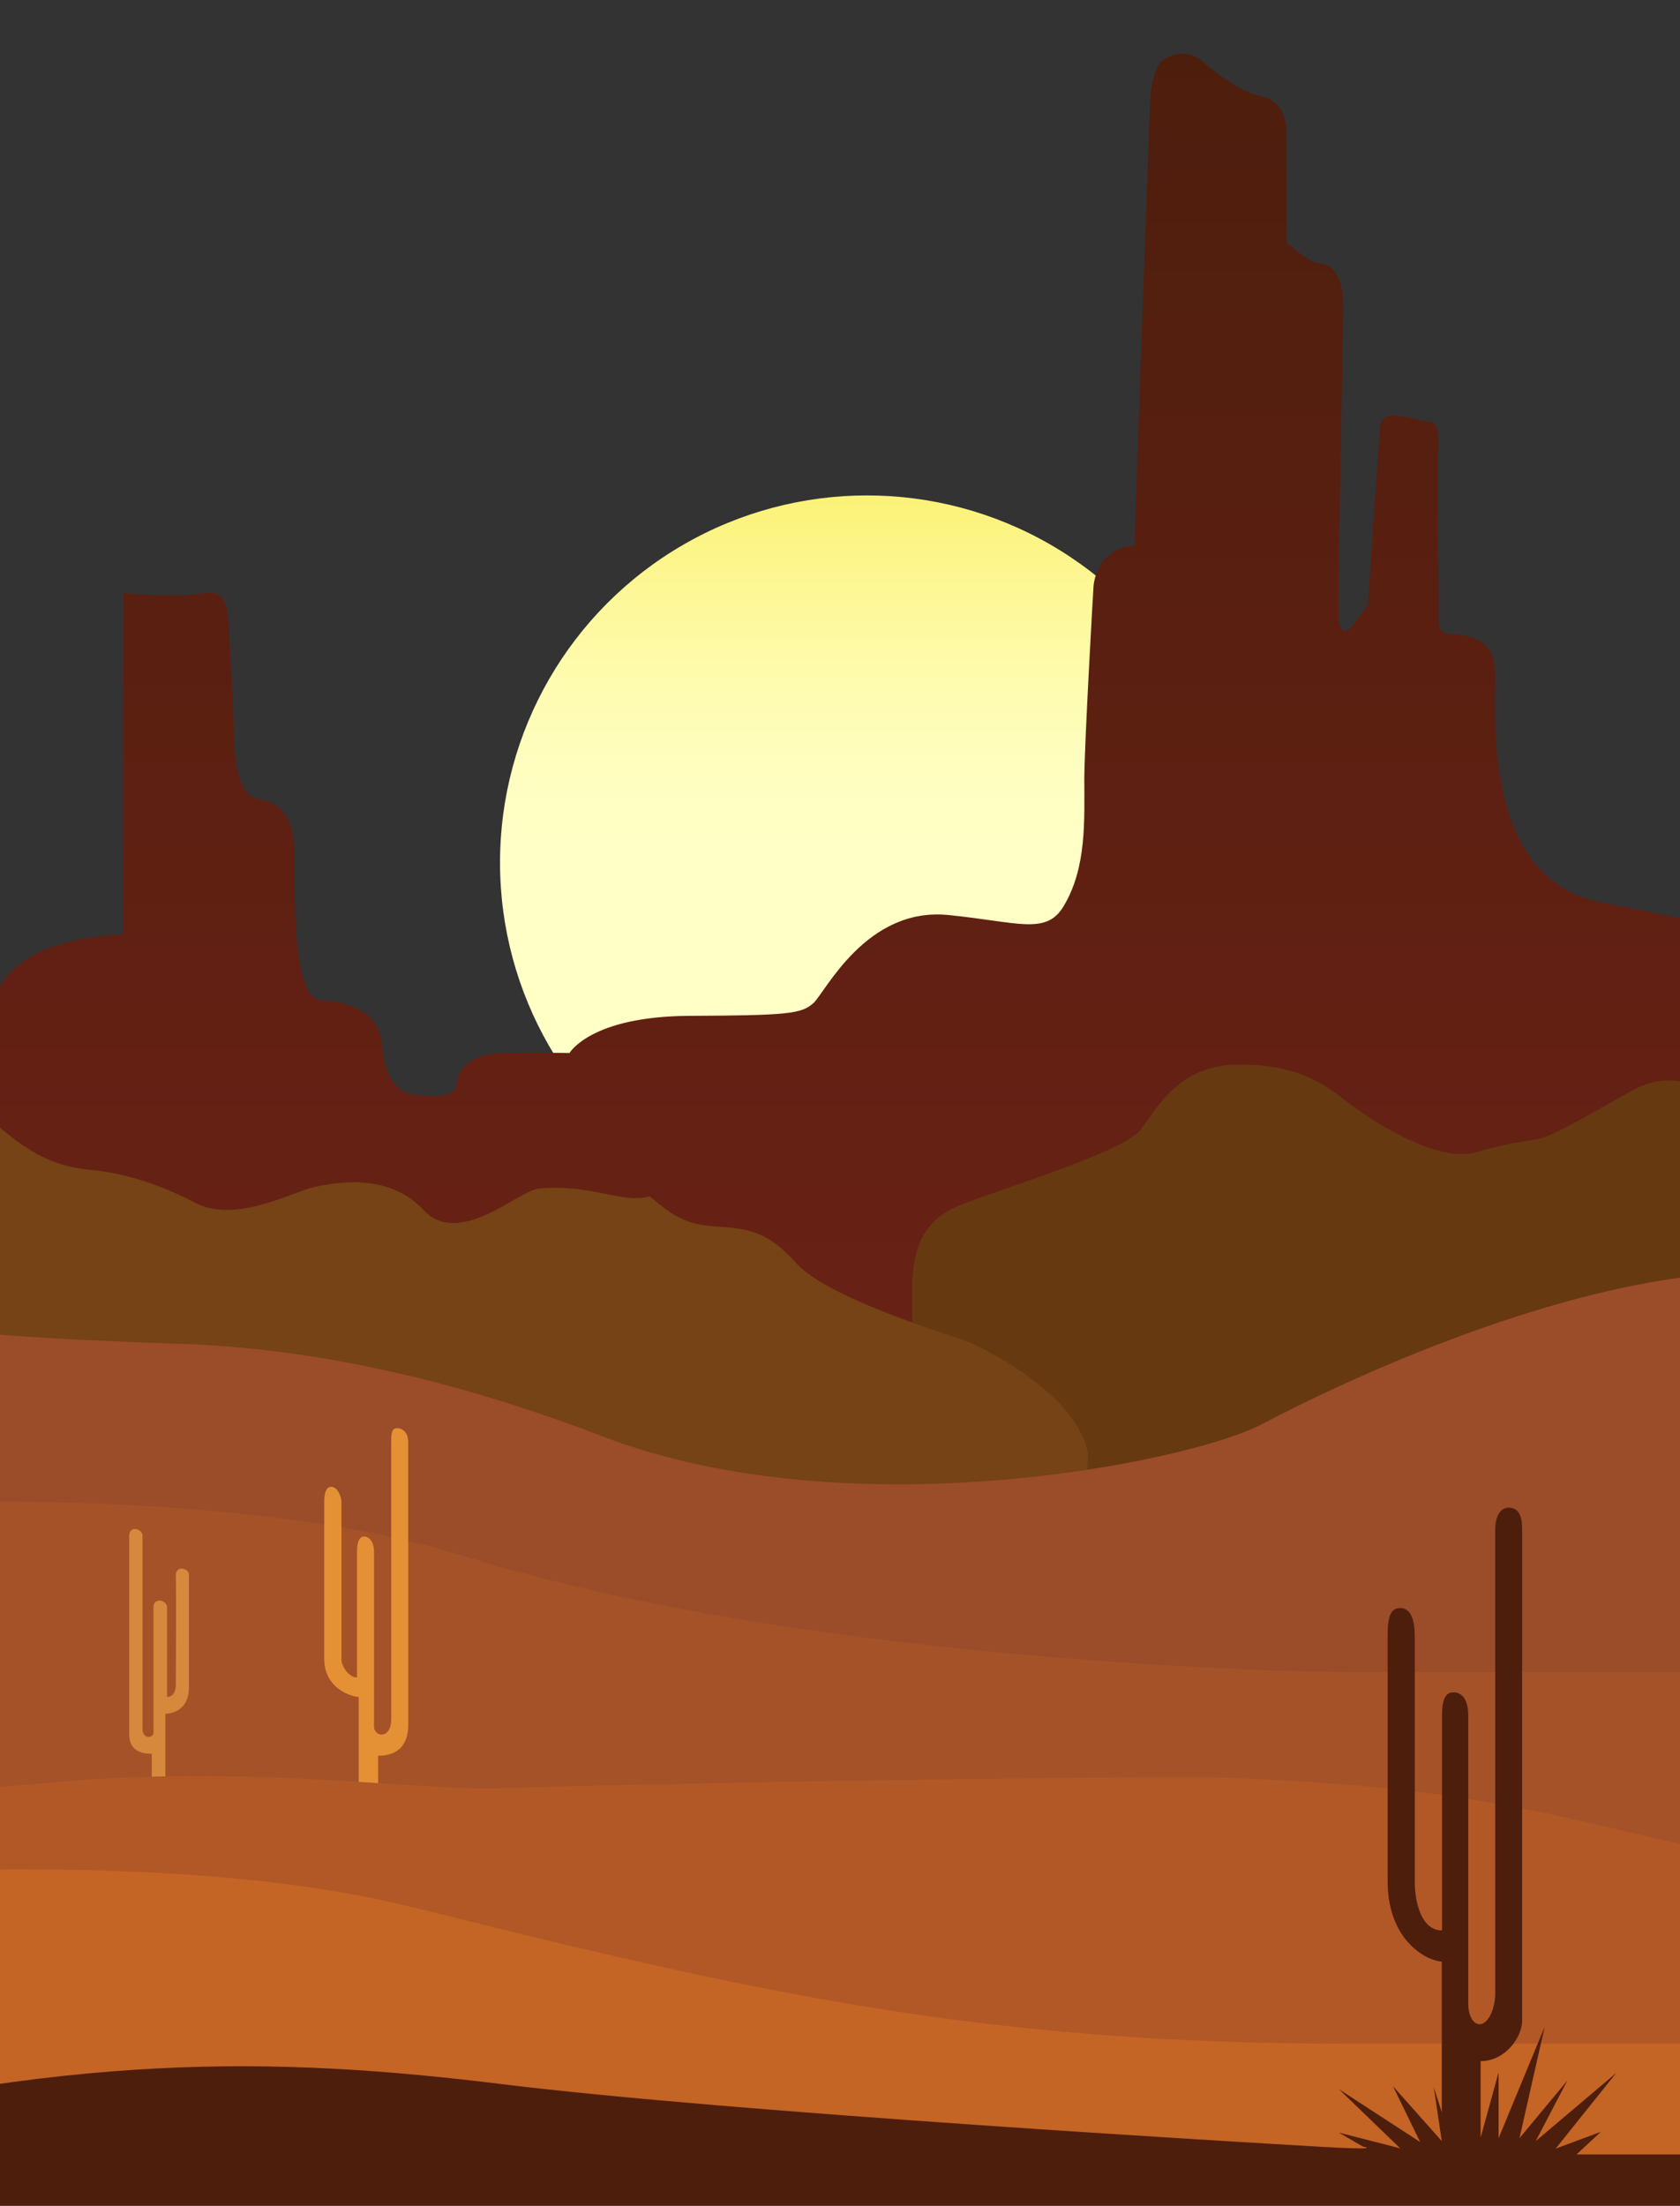 <?xml version="1.0" encoding="utf-8"?>
<!-- Generator: Adobe Illustrator 22.1.0, SVG Export Plug-In . SVG Version: 6.00 Build 0)  -->
<svg version="1.1" id="Layer_1" xmlns="http://www.w3.org/2000/svg" xmlns:xlink="http://www.w3.org/1999/xlink" x="0px" y="0px"
	 viewBox="0 0 691.8 907.8" style="enable-background:new 0 0 691.8 907.8;" xml:space="preserve">
<rect x="0" y="0" width="691.8" height="907.8" fill="#333333" stroke="none"/>
<style type="text/css">
	.st0{fill:url(#SVGID_1_);}
	.st1{fill:url(#mountain_1_);}
	.st2{fill:#663910;}
	.st3{fill:#754315;}
	.st4{fill:#9B4C29;}
	.st5{fill:#A55228;}
	.st6{fill:#E49135;}
	.st7{fill:#D6893C;}
	.st8{fill:#B25826;}
	.st9{fill:#C46425;}
	.st10{fill:#4E1E0D;}
</style>
<linearGradient id="SVGID_1_" gradientUnits="userSpaceOnUse" x1="356.959" y1="506.106" x2="356.959" y2="203.946">
	<stop  offset="0.521" style="stop-color:#FFFFC6"/>
	<stop  offset="0.617" style="stop-color:#FFFEC1"/>
	<stop  offset="0.737" style="stop-color:#FEFCB1"/>
	<stop  offset="0.869" style="stop-color:#FDF797"/>
	<stop  offset="1" style="stop-color:#FBF277"/>
</linearGradient>
<circle class="st0" cx="357" cy="355" r="151.1"/>
<linearGradient id="mountain_1_" gradientUnits="userSpaceOnUse" x1="292.538" y1="545.793" x2="292.538" y2="22">
	<stop  offset="8.439428e-03" style="stop-color:#682115"/>
	<stop  offset="1" style="stop-color:#4E1E0D"/>
</linearGradient>
<path id="mountain" class="st1" d="M-129.6,461.5c1.6-5.5,13.9-16.1,24.6-16.6c10.7-0.5,31.1,0.5,34.8-3.5c3.8-4,22,0,34.8,0
	s18.2,0,22.5,0s8.4-3.5,8-9.6c-0.9-16.7,0.5-44.3,55.7-47.3c0-22.1,0-140.3,0-140.3s23.4,1.8,32.7,0c10-2,10.2,6.5,10.7,14.1
	s2.1,36,2.1,44.3s1.6,25.1,9.9,26.2s15,6.5,15,22.4c0,15.8-0.8,59.5,10.7,60.4c16.9,1.3,24.6,7.3,25.7,20.1s6.4,18.6,14.5,19.1
	c8,0.5,15.3,1,15.8-4.8c0.5-5.8,6.2-12.3,18.5-12.6s28.1,0,28.1,0s8.6-15.1,49.3-15.3s46.3-0.8,51.2-5.3s21.7-39.6,55.5-36.2
	c28.5,2.8,40.2,8.4,47.4-3.5c9.7-16,8.6-35.7,8.6-53.1c0.2-16.3,3.5-74.2,3.8-78.7c0.3-4.5,3.8-16.3,16.9-16.6
	c0-7,6.2-177.6,6.4-183.1s1.6-14.3,5.6-17.1c4-2.8,10.7-3.5,15,0s14.7,12.8,24.9,15.1s10.7,10.6,10.7,17.9s0,39.2,0,42.3
	c3.2,2.8,9.4,8.3,13.7,8.6c4.3,0.3,9.6,4,9.6,17.4c0,13.3-2.4,126.5-1.9,129.3c0.5,2.8,1.6,7,5.1,3c3.5-4,7-9.3,7-9.3
	s4.6-70.9,5.1-73.4s1.3-4.8,6.7-4.3c5.4,0.5,11,2.5,14.2,2.5c2.4,1,3.5,4.5,2.9,12.3s0.5,65.9,0.1,68.7c0.1,3.8,0.4,5.8,4.4,6.3
	s18.8-0.3,19,15.8s-5.6,83,41.5,94.3c21.2,4.3,44.2,8,57.3,13.8c0,13.1,0,161.3,0,161.3h-844.4V461.5z"/>
<path id="_x37_th_right" class="st2" d="M375.6,526.6c1-6.8,0.7-22.8,19.3-30.4c18.6-7.6,68-22,75-31.5c7-9.5,16.1-26.6,40.3-26.6
	c24.2,0,35,8,43.8,14.8c8.8,6.8,36.8,26.2,53.9,21.3s20.3-4.2,26.6-5.7c6.3-1.5,30.1-15.6,37.1-19.4c7-3.8,18.6-8.7,35.4,2.3
	c16.8,11,28.7,11.4,28.7,11.4V620H375.6V526.6z"/>
<path id="_x36_th_left" class="st3" d="M-43.5,452.2c9.8-1.2,24.5-5.3,41.4,10s28.3,18.2,39.8,19.3c11.4,1.2,25.9,4.7,42.6,13.5
	s40.7-4.7,48.9-6.4c8.2-1.8,30.5-6.4,45.2,9.4s39.2-8.1,47.4-8.8c22.3-2.1,34,6.4,45.7,3.2c6.9,5.3,12.3,11.4,26.1,12.3
	s22.1,1.5,34.3,15.2c12.3,13.8,60.2,28.7,67.5,31.1c7.4,2.3,47.6,21.9,52.6,46.9c0,22.6-9.3,32.6-9.3,32.6H-43.5V452.2z"/>
<path id="_x35_th" class="st4" d="M-171.1,520.8c19,1,81.4,6.7,102.7,17.3s105.9,13.5,126.4,14.4c20.5,1,86.9-1,189.7,38.5
	c102.7,39.5,242.6,10.6,271.8-4.8c29.2-15.4,153.7-77,236.3-59.7c0,50.1,0,174.2,0,174.2h-927V520.8z"/>
<path id="_x34_th" class="st5" d="M-237,632.3c17.2-1.8,286.1-36.1,427.9,8.1s346.6,47.8,365.6,47.8s260.4,0,260.4,0v84.9H-237
	V632.3z"/>
<path id="cactus_2nd_left" class="st6" d="M147.7,741.5c0-4.3,0-39.9,0-43.1c-2.2,0-14.2-2.9-14.2-15.8c0-12.9,0-62.5,0-64.8
	c0-2.3,0.5-5.9,2.9-5.9c2.3,0,4.2,3.6,4.2,6.3s0,62.1,0,64.8c0,2.7,3,7.4,6.4,7.4c0-4.1,0-49.6,0-51.9c0-2.3,0.4-6.1,2.9-6.1
	s4.1,2.9,4.1,5.7c0,2.9,0,70.9,0,72.6c0,1.6,1.4,3.2,3.1,3.2c1.6,0,4-1.3,4-6.5c0-5.2,0-110.5,0-113.3c0-2.9-0.2-6.3,2.3-6.3
	s4.7,1.8,4.7,5.9s0,113.3,0,116s0,12.9-12.4,12.9c0,10.6,0,18.9,0,18.9H147.7z"/>
<path id="cactus_left" class="st7" d="M53.2,632.2c0,5.9,0,77.2,0,79.9s-0.7,9.7,9.3,9.7c0,2.9,0,13.1,0,13.1h5.6c0,0,0-26.9,0-29.6
	c3.2,0,9.7-1.8,9.7-10.8c0-9,0-44,0-46.5c0-2.5-5.6-4.1-5.4,0.7s0,43.1,0,44.7c0,1.6-0.5,5-3.6,5c0-4.7,0-34.8,0-36.6
	c0-3.6-5.6-4.3-5.6-0.5c0,3.8,0,49.2,0,51.7c0,2.5-4.5,2.9-4.5-1.4c0-4.3,0-76.3,0-79.4S53.2,627.6,53.2,632.2z"/>
<path id="_x33_rd" class="st8" d="M-237,773.2c109.7-25,197.3-34.4,261.8-39.9c78.1-6.8,147.6,3.6,179.2,2.7
	c107.8-3.1,277.1-5.1,297.9-4.4c87.1,3,121.4,11.2,180.1,25.1c60.1,14.3,126.4,12.6,134.9,12.6c0,11.8,0,99.3,0,99.3H-237V773.2z"/>
<path id="_x32_nda" class="st9" d="M-237,787c13.1-1.4,264.5-37.5,405.8-2.3c141.3,35.2,234.7,56.4,385,56.4s258.6,0,258.6,0v63.6
	H-237V787z"/>
<path id="front_cactus" class="st10" d="M-109,879.6c137.2-34.7,220.8-33.5,316-21.8s308.6,24.1,336.1,25.7c27.5,1.6,18.2,0,18.2,0
	l-10-5.8l25.3,6.5l-25.3-24.4l33.5,21.8l-11.2-23l20.1,22.6l-3.3-22.2l3.3,10.4c0,0,0-55.9,0-62.1c-5.2,0-22.3-7.8-22.3-33.1
	s0-95.8,0-100.4c0-6.3,0.4-12,5.1-12c4.8,0,6.1,5.4,6.1,12.4c0,10.9,0,94.2,0,100.8s2.2,19.5,11.2,19.5c0-9,0-82.9,0-88.4
	c0-5.5,0.9-9.6,4.7-9.6s6.1,3.4,6.1,9.3c0,5.8,0,113.7,0,118.7s1.9,8.6,4.8,8.6c3,0,6.3-5.5,6.3-12.8c0-7.4,0-186.5,0-190.8
	c0-4.3,1.5-9,5.6-9s5.5,3.5,5.5,9s0,195.1,0,202.1c0,7-7.1,16.7-17.1,16.7c0,10.9,0,31.5,0,31.5l7.4-26.9V880l19-45.9L625.7,880
	l19.7-23.7l-13,24.9l33.1-28l-24.9,31.1l18.6-6.9l-10,9.3h106.3v22.2H-109V879.6z"/>
</svg>
